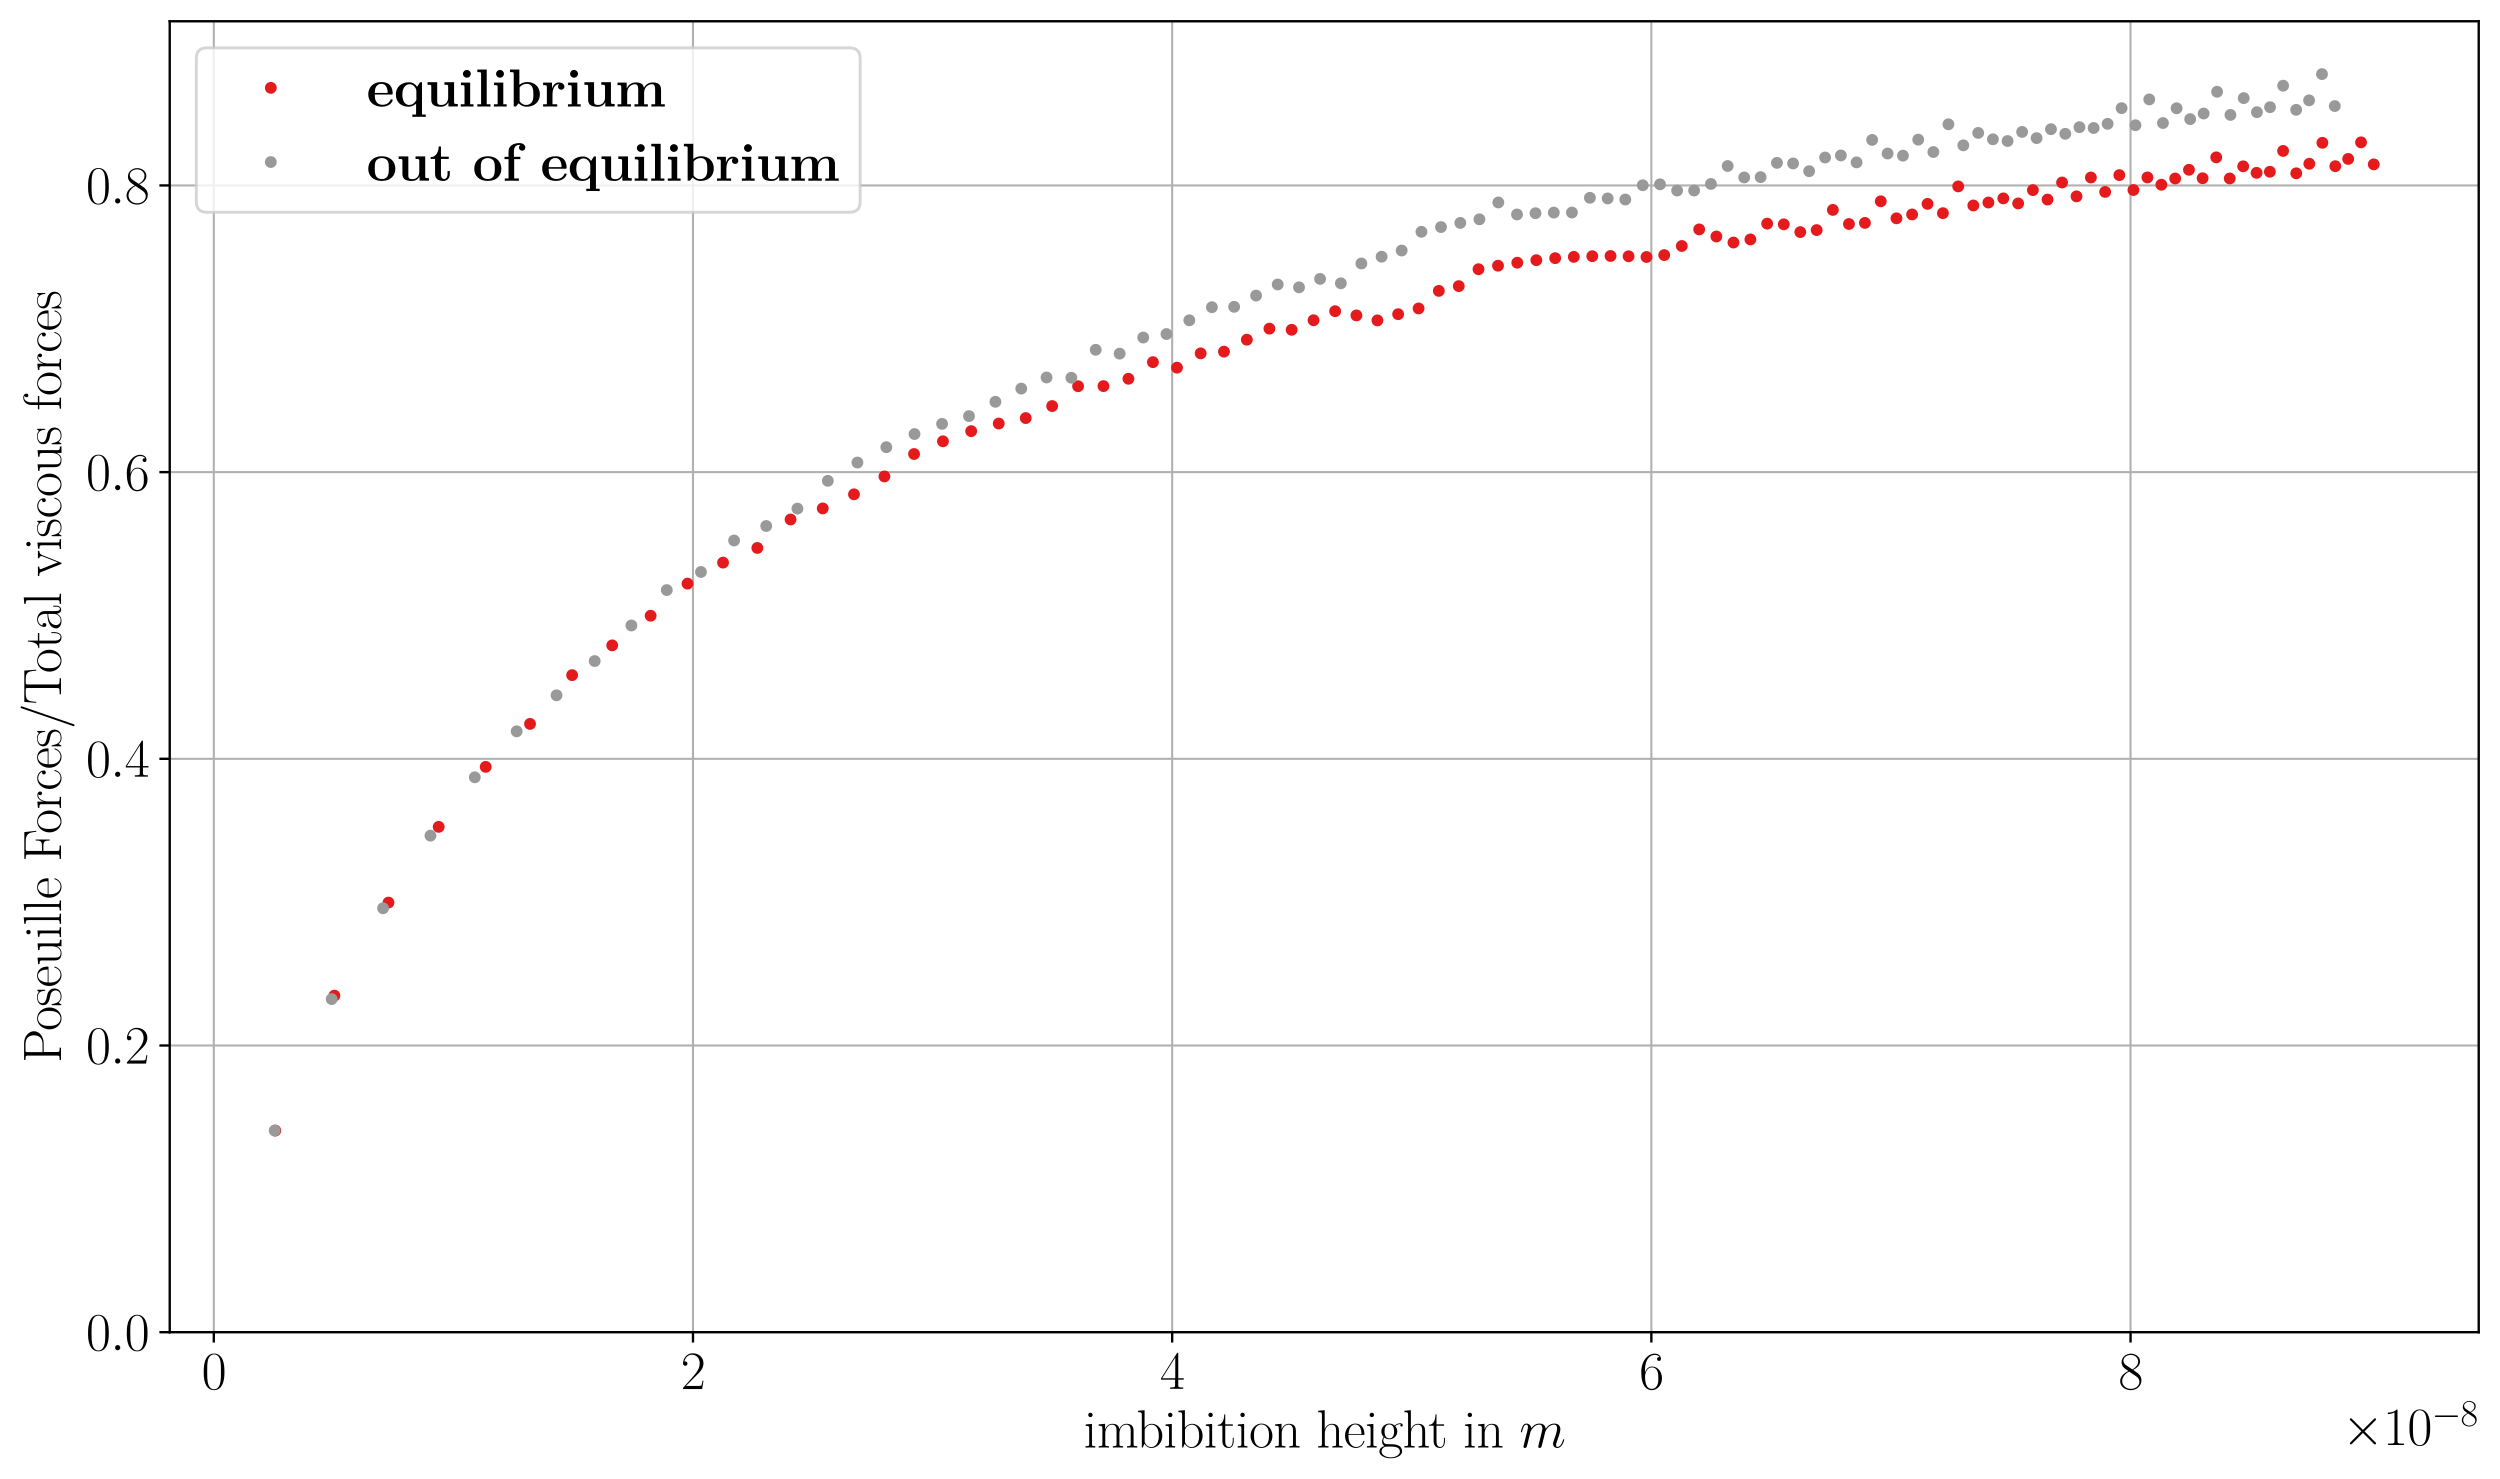 <?xml version="1.0" encoding="utf-8" standalone="no"?>
<!DOCTYPE svg PUBLIC "-//W3C//DTD SVG 1.1//EN"
  "http://www.w3.org/Graphics/SVG/1.1/DTD/svg11.dtd">
<svg xmlns:xlink="http://www.w3.org/1999/xlink" width="845.824pt" height="500.4pt" viewBox="0 0 845.824 500.4" xmlns="http://www.w3.org/2000/svg" version="1.1">
 <defs>
  <style type="text/css">*{stroke-linejoin: round; stroke-linecap: butt}</style>
 </defs>
 <g id="figure_1">
  <g id="patch_1">
   <path d="M 0 500.4 
L 845.824 500.4 
L 845.824 0 
L 0 0 
z
" style="fill: #ffffff"/>
  </g>
  <g id="axes_1">
   <g id="patch_2">
    <path d="M 57.424 450.72 
L 838.624 450.72 
L 838.624 7.2 
L 57.424 7.2 
z
" style="fill: #ffffff"/>
   </g>
   <g id="matplotlib.axis_1">
    <g id="xtick_1">
     <g id="line2d_1">
      <path d="M 72.336 450.72 
L 72.336 7.2 
" clip-path="url(#pe9c776a9e8)" style="fill: none; stroke: #b0b0b0; stroke-width: 0.7; stroke-linecap: square"/>
     </g>
     <g id="line2d_2">
      <defs>
       <path id="m37ba6845cb" d="M 0 0 
L 0 3.5 
" style="stroke: #000000; stroke-width: 0.8"/>
      </defs>
      <g>
       <use xlink:href="#m37ba6845cb" x="72.336" y="450.72" style="stroke: #000000; stroke-width: 0.8"/>
      </g>
     </g>
     <g id="text_1">
      <!-- $\mathdefault{0}$ -->
      <g transform="translate(68.224 469.972) scale(0.18 -0.18)">
       <defs>
        <path id="LMRoman17-Regular-30" d="M 2688 2025 
C 2688 2416 2682 3080 2413 3591 
C 2176 4039 1798 4198 1466 4198 
C 1158 4198 768 4058 525 3597 
C 269 3118 243 2524 243 2025 
C 243 1661 250 1106 448 619 
C 723 -39 1216 -128 1466 -128 
C 1760 -128 2208 -7 2470 600 
C 2662 1042 2688 1559 2688 2025 
z
M 2278 2096 
C 2278 1680 2278 1169 2202 792 
C 2067 95 1690 -26 1466 -26 
C 1056 -26 813 325 723 812 
C 653 1188 653 1738 653 2096 
C 653 2588 653 2997 736 3387 
C 858 3929 1216 4096 1466 4096 
C 1728 4096 2067 3923 2189 3400 
C 2272 3036 2278 2607 2278 2096 
z
" transform="scale(0.016)"/>
       </defs>
       <use xlink:href="#LMRoman17-Regular-30" transform="scale(0.996)"/>
      </g>
     </g>
    </g>
    <g id="xtick_2">
     <g id="line2d_3">
      <path d="M 234.458 450.72 
L 234.458 7.2 
" clip-path="url(#pe9c776a9e8)" style="fill: none; stroke: #b0b0b0; stroke-width: 0.7; stroke-linecap: square"/>
     </g>
     <g id="line2d_4">
      <g>
       <use xlink:href="#m37ba6845cb" x="234.458" y="450.72" style="stroke: #000000; stroke-width: 0.8"/>
      </g>
     </g>
     <g id="text_2">
      <!-- $\mathdefault{2}$ -->
      <g transform="translate(230.346 469.972) scale(0.18 -0.18)">
       <defs>
        <path id="LMRoman17-Regular-32" d="M 2669 989 
L 2554 989 
C 2490 536 2438 459 2413 420 
C 2381 369 1920 369 1830 369 
L 602 369 
L 1824 1597 
C 2214 1967 2669 2402 2669 3035 
C 2669 3790 2067 4224 1395 4224 
C 691 4224 262 3604 262 3030 
C 262 2780 448 2748 525 2748 
C 589 2748 781 2787 781 3010 
C 781 3207 614 3264 525 3264 
C 486 3264 448 3258 422 3245 
C 544 3790 915 4058 1306 4058 
C 1862 4058 2227 3617 2227 3035 
C 2227 2479 1901 2000 1536 1584 
L 262 146 
L 262 0 
L 2515 0 
L 2669 989 
z
" transform="scale(0.016)"/>
       </defs>
       <use xlink:href="#LMRoman17-Regular-32" transform="scale(0.996)"/>
      </g>
     </g>
    </g>
    <g id="xtick_3">
     <g id="line2d_5">
      <path d="M 396.58 450.72 
L 396.58 7.2 
" clip-path="url(#pe9c776a9e8)" style="fill: none; stroke: #b0b0b0; stroke-width: 0.7; stroke-linecap: square"/>
     </g>
     <g id="line2d_6">
      <g>
       <use xlink:href="#m37ba6845cb" x="396.58" y="450.72" style="stroke: #000000; stroke-width: 0.8"/>
      </g>
     </g>
     <g id="text_3">
      <!-- $\mathdefault{4}$ -->
      <g transform="translate(392.468 469.972) scale(0.18 -0.18)">
       <defs>
        <path id="LMRoman17-Regular-34" d="M 2803 1114 
L 2803 1280 
L 2150 1280 
L 2150 4154 
C 2150 4288 2144 4288 2029 4288 
L 128 1280 
L 128 1114 
L 1779 1114 
L 1779 487 
C 1779 255 1766 192 1318 192 
L 1197 192 
L 1197 32 
C 1402 32 1747 32 1965 32 
C 2182 32 2528 32 2733 32 
L 2733 192 
L 2611 192 
C 2163 192 2150 255 2150 487 
L 2150 1114 
L 2803 1114 
z
M 1798 1280 
L 256 1280 
L 1798 3734 
L 1798 1280 
z
" transform="scale(0.016)"/>
       </defs>
       <use xlink:href="#LMRoman17-Regular-34" transform="scale(0.996)"/>
      </g>
     </g>
    </g>
    <g id="xtick_4">
     <g id="line2d_7">
      <path d="M 558.702 450.72 
L 558.702 7.2 
" clip-path="url(#pe9c776a9e8)" style="fill: none; stroke: #b0b0b0; stroke-width: 0.7; stroke-linecap: square"/>
     </g>
     <g id="line2d_8">
      <g>
       <use xlink:href="#m37ba6845cb" x="558.702" y="450.72" style="stroke: #000000; stroke-width: 0.8"/>
      </g>
     </g>
     <g id="text_4">
      <!-- $\mathdefault{6}$ -->
      <g transform="translate(554.59 469.972) scale(0.18 -0.18)">
       <defs>
        <path id="LMRoman17-Regular-36" d="M 2688 1283 
C 2688 2081 2170 2662 1517 2662 
C 1126 2662 838 2407 678 1960 
L 678 2176 
C 678 3690 1395 4032 1811 4032 
C 1946 4032 2272 4009 2400 3776 
C 2298 3776 2106 3776 2106 3553 
C 2106 3381 2246 3323 2336 3323 
C 2394 3323 2566 3348 2566 3560 
C 2566 3954 2246 4179 1805 4179 
C 1043 4179 243 3390 243 1984 
C 243 253 966 -128 1478 -128 
C 2099 -128 2688 427 2688 1283 
z
M 2253 1289 
C 2253 944 2253 690 2118 434 
C 1978 171 1773 25 1478 25 
C 691 25 691 1200 691 1436 
C 691 1896 909 2560 1504 2560 
C 1613 2560 1926 2560 2138 2120 
C 2253 1870 2253 1609 2253 1289 
z
" transform="scale(0.016)"/>
       </defs>
       <use xlink:href="#LMRoman17-Regular-36" transform="scale(0.996)"/>
      </g>
     </g>
    </g>
    <g id="xtick_5">
     <g id="line2d_9">
      <path d="M 720.824 450.72 
L 720.824 7.2 
" clip-path="url(#pe9c776a9e8)" style="fill: none; stroke: #b0b0b0; stroke-width: 0.7; stroke-linecap: square"/>
     </g>
     <g id="line2d_10">
      <g>
       <use xlink:href="#m37ba6845cb" x="720.824" y="450.72" style="stroke: #000000; stroke-width: 0.8"/>
      </g>
     </g>
     <g id="text_5">
      <!-- $\mathdefault{8}$ -->
      <g transform="translate(716.712 469.972) scale(0.18 -0.18)">
       <defs>
        <path id="LMRoman17-Regular-38" d="M 2720 1011 
C 2720 1590 2330 1858 2074 2029 
C 1984 2092 1933 2124 1741 2264 
C 2144 2468 2554 2773 2554 3263 
C 2554 3842 1990 4179 1472 4179 
C 890 4179 378 3759 378 3180 
C 378 3021 416 2747 666 2505 
C 730 2442 998 2251 1171 2130 
C 883 1983 211 1634 211 934 
C 211 279 838 -128 1459 -128 
C 2144 -128 2720 362 2720 1011 
z
M 2336 3262 
C 2336 2669 1670 2331 1638 2331 
C 1638 2331 1626 2331 1574 2370 
L 902 2822 
C 851 2854 595 3051 595 3351 
C 595 3739 998 4032 1459 4032 
C 1965 4032 2336 3676 2336 3262 
z
M 2483 851 
C 2483 381 2010 25 1472 25 
C 890 25 448 438 448 940 
C 448 1443 838 1862 1280 2060 
L 2080 1519 
C 2176 1449 2483 1240 2483 851 
z
" transform="scale(0.016)"/>
       </defs>
       <use xlink:href="#LMRoman17-Regular-38" transform="scale(0.996)"/>
      </g>
     </g>
    </g>
    <g id="text_6">
     <!-- imbibition height in $m$ -->
     <g transform="translate(366.636 489.712) scale(0.18 -0.18)">
      <defs>
       <path id="LMRoman17-Regular-69" d="M 1370 -13 
L 1370 153 
C 992 153 979 191 979 420 
L 979 2778 
L 243 2708 
L 243 2542 
C 602 2542 653 2503 653 2198 
L 653 427 
C 653 184 627 153 218 153 
L 218 -13 
C 371 0 646 0 806 0 
C 960 0 1222 0 1370 -13 
z
M 1056 3835 
C 1056 3988 934 4096 800 4096 
C 646 4096 538 3975 538 3835 
C 538 3682 659 3574 794 3574 
C 947 3574 1056 3695 1056 3835 
z
" transform="scale(0.016)"/>
       <path id="LMRoman17-Regular-6d" d="M 4762 -13 
L 4762 153 
C 4352 153 4326 178 4326 428 
L 4326 1933 
C 4326 2252 4269 2790 3507 2790 
C 3072 2790 2771 2496 2656 2151 
L 2650 2151 
C 2573 2676 2195 2790 1837 2790 
C 1331 2790 1069 2400 973 2144 
L 966 2144 
L 966 2790 
L 211 2720 
L 211 2554 
C 589 2554 646 2515 646 2208 
L 646 428 
C 646 184 621 153 211 153 
L 211 -13 
C 365 0 646 0 813 0 
C 979 0 1267 0 1421 -13 
L 1421 153 
C 1011 153 986 178 986 428 
L 986 1658 
C 986 2247 1344 2688 1792 2688 
C 2266 2688 2317 2266 2317 1958 
L 2317 428 
C 2317 184 2291 153 1882 153 
L 1882 -13 
C 2035 0 2317 0 2483 0 
C 2650 0 2938 0 3091 -13 
L 3091 153 
C 2682 153 2656 178 2656 428 
L 2656 1658 
C 2656 2247 3014 2688 3462 2688 
C 3936 2688 3987 2266 3987 1958 
L 3987 428 
C 3987 184 3962 153 3552 153 
L 3552 -13 
C 3706 0 3987 0 4154 0 
C 4320 0 4608 0 4762 -13 
z
" transform="scale(0.016)"/>
       <path id="LMRoman17-Regular-62" d="M 3053 1370 
C 3053 2188 2477 2790 1830 2790 
C 1434 2790 1152 2579 960 2330 
L 960 4396 
L 198 4326 
L 198 4160 
C 576 4160 634 4122 634 3817 
L 634 -13 
L 749 -13 
L 934 441 
C 1120 141 1395 -64 1766 -64 
C 2406 -64 3053 500 3053 1370 
z
M 2643 1376 
C 2643 108 1888 38 1734 38 
C 1536 38 1248 114 1043 486 
C 973 608 973 621 973 735 
L 973 2004 
C 973 2118 973 2138 1062 2272 
C 1312 2657 1670 2688 1792 2688 
C 1984 2688 2643 2585 2643 1376 
z
" transform="scale(0.016)"/>
       <path id="LMRoman17-Regular-74" d="M 1965 777 
L 1965 1140 
L 1850 1140 
L 1850 783 
C 1850 344 1677 51 1408 51 
C 1222 51 966 178 966 758 
L 966 2560 
L 1862 2560 
L 1862 2725 
L 966 2725 
L 966 3904 
L 851 3904 
C 838 3245 614 2668 70 2668 
L 70 2560 
L 627 2560 
L 627 771 
C 627 650 627 -64 1370 -64 
C 1747 -64 1965 306 1965 777 
z
" transform="scale(0.016)"/>
       <path id="LMRoman17-Regular-6f" d="M 2758 1356 
C 2758 2176 2163 2816 1466 2816 
C 768 2816 173 2176 173 1356 
C 173 551 768 -64 1466 -64 
C 2163 -64 2758 551 2758 1356 
z
M 2349 1408 
C 2349 1158 2336 775 2163 467 
C 1984 173 1709 51 1466 51 
C 1165 51 909 230 762 480 
C 602 767 582 1126 582 1408 
C 582 1677 595 2010 762 2298 
C 890 2509 1139 2714 1466 2714 
C 1754 2714 1997 2554 2150 2330 
C 2349 2029 2349 1607 2349 1408 
z
" transform="scale(0.016)"/>
       <path id="LMRoman17-Regular-6e" d="M 3091 -13 
L 3091 153 
C 2682 153 2656 178 2656 428 
L 2656 1933 
C 2656 2259 2592 2790 1837 2790 
C 1331 2790 1069 2400 973 2144 
L 966 2144 
L 966 2790 
L 211 2720 
L 211 2554 
C 589 2554 646 2515 646 2208 
L 646 428 
C 646 184 621 153 211 153 
L 211 -13 
C 365 0 646 0 813 0 
C 979 0 1267 0 1421 -13 
L 1421 153 
C 1011 153 986 178 986 428 
L 986 1658 
C 986 2247 1344 2688 1792 2688 
C 2266 2688 2317 2266 2317 1958 
L 2317 428 
C 2317 184 2291 153 1882 153 
L 1882 -13 
C 2035 0 2317 0 2483 0 
C 2650 0 2938 0 3091 -13 
z
" transform="scale(0.016)"/>
       <path id="LMRoman17-Regular-68" d="M 3091 -13 
L 3091 153 
C 2682 153 2656 178 2656 428 
L 2656 1933 
C 2656 2259 2592 2790 1837 2790 
C 1312 2790 1056 2368 979 2157 
L 973 2157 
L 973 4396 
L 211 4326 
L 211 4160 
C 589 4160 646 4122 646 3817 
L 646 426 
C 646 184 621 153 211 153 
L 211 -13 
C 365 0 646 0 813 0 
C 979 0 1267 0 1421 -13 
L 1421 153 
C 1011 153 986 178 986 428 
L 986 1658 
C 986 2247 1344 2688 1792 2688 
C 2266 2688 2317 2266 2317 1958 
L 2317 428 
C 2317 184 2291 153 1882 153 
L 1882 -13 
C 2035 0 2317 0 2483 0 
C 2650 0 2938 0 3091 -13 
z
" transform="scale(0.016)"/>
       <path id="LMRoman17-Regular-65" d="M 2464 1576 
C 2464 2238 2118 2816 1389 2816 
C 710 2816 173 2169 173 1383 
C 173 551 781 -64 1459 -64 
C 2176 -64 2458 606 2458 739 
C 2458 784 2406 784 2406 784 
C 2362 784 2355 771 2330 695 
C 2189 265 1837 51 1504 51 
C 1229 51 954 203 781 480 
C 582 803 582 1176 582 1472 
L 2438 1472 
C 2464 1498 2464 1511 2464 1576 
z
M 2118 1568 
L 589 1568 
C 634 2505 1126 2714 1382 2714 
C 1818 2714 2112 2297 2118 1568 
z
" transform="scale(0.016)"/>
       <path id="LMRoman17-Regular-67" d="M 2886 2614 
C 2886 2731 2790 2854 2586 2854 
C 2330 2854 2106 2738 1926 2580 
C 1734 2753 1504 2816 1299 2816 
C 794 2816 358 2419 358 1888 
C 358 1522 570 1292 634 1228 
C 442 1004 442 743 442 711 
C 442 545 506 302 723 168 
C 390 85 128 -169 128 -486 
C 128 -943 736 -1280 1466 -1280 
C 2170 -1280 2803 -956 2803 -479 
C 2803 384 1856 384 1363 384 
C 1216 384 954 384 922 391 
C 723 423 589 602 589 825 
C 589 882 589 1024 710 1164 
C 832 1068 1043 960 1299 960 
C 1805 960 2240 1357 2240 1888 
C 2240 2054 2189 2310 1997 2509 
C 2176 2692 2438 2752 2586 2752 
C 2611 2752 2650 2752 2682 2734 
C 2656 2728 2598 2703 2598 2605 
C 2598 2527 2656 2471 2739 2471 
C 2835 2471 2886 2533 2886 2614 
z
M 1862 1889 
C 1862 1760 1862 1068 1299 1068 
C 736 1068 736 1760 736 1889 
C 736 2016 736 2708 1299 2708 
C 1862 2708 1862 2016 1862 1889 
z
M 2547 -486 
C 2547 -835 2106 -1171 1466 -1171 
C 826 -1171 384 -835 384 -486 
C 384 -289 493 -105 634 -4 
C 794 104 858 104 1293 104 
C 1818 104 2547 104 2547 -486 
z
" transform="scale(0.016)"/>
       <path id="LMMathItalic12-Regular-6d" d="M 5293 913 
C 5293 945 5267 971 5229 971 
C 5171 971 5165 952 5133 843 
C 4986 332 4749 64 4493 64 
C 4429 64 4326 64 4326 269 
C 4326 436 4403 640 4429 710 
C 4544 1018 4832 1773 4832 2145 
C 4832 2528 4608 2816 4122 2816 
C 3693 2816 3347 2574 3091 2197 
C 3072 2542 2861 2816 2381 2816 
C 1811 2816 1510 2415 1395 2255 
C 1376 2618 1114 2816 832 2816 
C 646 2816 499 2727 378 2484 
C 262 2254 173 1865 173 1839 
C 173 1814 198 1782 243 1782 
C 294 1782 301 1788 339 1935 
C 435 2312 557 2689 813 2689 
C 960 2689 1011 2586 1011 2395 
C 1011 2254 947 2005 902 1807 
L 723 1118 
L 595 594 
C 550 428 480 128 480 96 
C 480 6 550 -64 646 -64 
C 723 -64 813 -26 864 70 
C 877 102 934 326 966 453 
L 1107 1028 
L 1318 1871 
C 1331 1910 1491 2229 1728 2433 
C 1894 2586 2112 2689 2362 2689 
C 2618 2689 2707 2497 2707 2242 
C 2707 2203 2707 2076 2630 1775 
C 2547 1443 2547 1424 2470 1118 
L 2285 383 
C 2259 287 2221 121 2221 96 
C 2221 6 2291 -64 2387 -64 
C 2579 -64 2611 83 2669 313 
L 3053 1839 
C 3066 1890 3398 2689 4102 2689 
C 4358 2689 4448 2497 4448 2242 
C 4448 1884 4198 1188 4058 805 
C 4000 651 3968 568 3968 453 
C 3968 166 4166 -64 4474 -64 
C 5069 -64 5293 875 5293 913 
z
" transform="scale(0.016)"/>
      </defs>
      <use xlink:href="#LMRoman17-Regular-69" transform="scale(0.996)"/>
      <use xlink:href="#LMRoman17-Regular-6d" transform="translate(24.872 0) scale(0.996)"/>
      <use xlink:href="#LMRoman17-Regular-62" transform="translate(99.192 0) scale(0.996)"/>
      <use xlink:href="#LMRoman17-Regular-69" transform="translate(150.089 0) scale(0.996)"/>
      <use xlink:href="#LMRoman17-Regular-62" transform="translate(174.961 0) scale(0.996)"/>
      <use xlink:href="#LMRoman17-Regular-69" transform="translate(225.858 0) scale(0.996)"/>
      <use xlink:href="#LMRoman17-Regular-74" transform="translate(250.73 0) scale(0.996)"/>
      <use xlink:href="#LMRoman17-Regular-69" transform="translate(286.011 0) scale(0.996)"/>
      <use xlink:href="#LMRoman17-Regular-6f" transform="translate(310.883 0) scale(0.996)"/>
      <use xlink:href="#LMRoman17-Regular-6e" transform="translate(356.574 0) scale(0.996)"/>
      <use xlink:href="#LMRoman17-Regular-68" transform="translate(437.548 0) scale(0.996)"/>
      <use xlink:href="#LMRoman17-Regular-65" transform="translate(488.445 0) scale(0.996)"/>
      <use xlink:href="#LMRoman17-Regular-69" transform="translate(528.93 0) scale(0.996)"/>
      <use xlink:href="#LMRoman17-Regular-67" transform="translate(553.802 0) scale(0.996)"/>
      <use xlink:href="#LMRoman17-Regular-68" transform="translate(599.493 0) scale(0.996)"/>
      <use xlink:href="#LMRoman17-Regular-74" transform="translate(647.787 0) scale(0.996)"/>
      <use xlink:href="#LMRoman17-Regular-69" transform="translate(713.145 0) scale(0.996)"/>
      <use xlink:href="#LMRoman17-Regular-6e" transform="translate(738.017 0) scale(0.996)"/>
      <use xlink:href="#LMMathItalic12-Regular-6d" transform="translate(818.99 0) scale(0.996)"/>
     </g>
    </g>
    <g id="text_7">
     <!-- $\times\mathdefault{10^{−8}}\mathdefault{}$ -->
     <g transform="translate(792.319 488.879) scale(0.18 -0.18)">
      <defs>
       <path id="LMMathSymbols10-Regular-2" d="M 4032 192 
C 4032 243 4019 256 3949 326 
L 2675 1606 
L 3949 2886 
C 4019 2956 4032 2969 4032 3020 
C 4032 3091 3974 3148 3904 3148 
C 3853 3148 3827 3123 3770 3065 
L 2490 1785 
L 1203 3065 
C 1133 3136 1120 3148 1069 3148 
C 1005 3148 941 3091 941 3020 
C 941 2969 966 2944 1024 2886 
L 2298 1606 
L 1024 332 
C 960 268 941 230 941 192 
C 941 121 1005 64 1069 64 
C 1120 64 1133 76 1203 147 
L 2483 1427 
L 3763 147 
C 3827 83 3866 64 3904 64 
C 3981 64 4032 121 4032 192 
z
" transform="scale(0.016)"/>
       <path id="LMRoman17-Regular-31" d="M 2458 0 
L 2458 160 
L 2266 160 
C 1715 160 1702 230 1702 458 
L 1702 4058 
C 1702 4192 1696 4192 1606 4192 
C 1357 3916 979 3827 621 3827 
C 602 3827 570 3827 563 3808 
C 557 3795 557 3782 557 3648 
C 755 3648 1088 3686 1344 3839 
L 1344 461 
C 1344 236 1331 160 781 160 
L 589 160 
L 589 0 
L 1523 0 
L 2458 0 
z
" transform="scale(0.016)"/>
       <path id="LMMathSymbols10-Regular-0" d="M 4442 1600 
C 4442 1728 4320 1728 4230 1728 
L 742 1728 
C 653 1728 531 1728 531 1600 
C 531 1472 653 1472 742 1472 
L 4230 1472 
C 4320 1472 4442 1472 4442 1600 
z
" transform="scale(0.016)"/>
      </defs>
      <use xlink:href="#LMMathSymbols10-Regular-2" transform="scale(0.996)"/>
      <use xlink:href="#LMRoman17-Regular-31" transform="translate(77.487 0) scale(0.996)"/>
      <use xlink:href="#LMRoman17-Regular-30" transform="translate(123.178 0) scale(0.996)"/>
      <use xlink:href="#LMMathSymbols10-Regular-0" transform="translate(168.869 36.154) scale(0.697)"/>
      <use xlink:href="#LMRoman17-Regular-38" transform="translate(223.11 36.154) scale(0.697)"/>
     </g>
    </g>
   </g>
   <g id="matplotlib.axis_2">
    <g id="ytick_1">
     <g id="line2d_11">
      <path d="M 57.424 450.72 
L 838.624 450.72 
" clip-path="url(#pe9c776a9e8)" style="fill: none; stroke: #b0b0b0; stroke-width: 0.7; stroke-linecap: square"/>
     </g>
     <g id="line2d_12">
      <defs>
       <path id="mfb75ddebb1" d="M 0 0 
L -3.5 0 
" style="stroke: #000000; stroke-width: 0.8"/>
      </defs>
      <g>
       <use xlink:href="#mfb75ddebb1" x="57.424" y="450.72" style="stroke: #000000; stroke-width: 0.8"/>
      </g>
     </g>
     <g id="text_8">
      <!-- $\mathdefault{0.0}$ -->
      <g transform="translate(29.098 456.846) scale(0.18 -0.18)">
       <defs>
        <path id="LMMathItalic12-Regular-3a" d="M 1178 307 
C 1178 492 1024 619 870 619 
C 685 619 557 466 557 313 
C 557 128 710 0 864 0 
C 1050 0 1178 153 1178 307 
z
" transform="scale(0.016)"/>
       </defs>
       <use xlink:href="#LMRoman17-Regular-30" transform="scale(0.996)"/>
       <use xlink:href="#LMMathItalic12-Regular-3a" transform="translate(45.691 0) scale(0.996)"/>
       <use xlink:href="#LMRoman17-Regular-30" transform="translate(72.788 0) scale(0.996)"/>
      </g>
     </g>
    </g>
    <g id="ytick_2">
     <g id="line2d_13">
      <path d="M 57.424 353.724 
L 838.624 353.724 
" clip-path="url(#pe9c776a9e8)" style="fill: none; stroke: #b0b0b0; stroke-width: 0.7; stroke-linecap: square"/>
     </g>
     <g id="line2d_14">
      <g>
       <use xlink:href="#mfb75ddebb1" x="57.424" y="353.724" style="stroke: #000000; stroke-width: 0.8"/>
      </g>
     </g>
     <g id="text_9">
      <!-- $\mathdefault{0.2}$ -->
      <g transform="translate(29.098 359.85) scale(0.18 -0.18)">
       <use xlink:href="#LMRoman17-Regular-30" transform="scale(0.996)"/>
       <use xlink:href="#LMMathItalic12-Regular-3a" transform="translate(45.691 0) scale(0.996)"/>
       <use xlink:href="#LMRoman17-Regular-32" transform="translate(72.788 0) scale(0.996)"/>
      </g>
     </g>
    </g>
    <g id="ytick_3">
     <g id="line2d_15">
      <path d="M 57.424 256.727 
L 838.624 256.727 
" clip-path="url(#pe9c776a9e8)" style="fill: none; stroke: #b0b0b0; stroke-width: 0.7; stroke-linecap: square"/>
     </g>
     <g id="line2d_16">
      <g>
       <use xlink:href="#mfb75ddebb1" x="57.424" y="256.727" style="stroke: #000000; stroke-width: 0.8"/>
      </g>
     </g>
     <g id="text_10">
      <!-- $\mathdefault{0.4}$ -->
      <g transform="translate(29.098 262.853) scale(0.18 -0.18)">
       <use xlink:href="#LMRoman17-Regular-30" transform="scale(0.996)"/>
       <use xlink:href="#LMMathItalic12-Regular-3a" transform="translate(45.691 0) scale(0.996)"/>
       <use xlink:href="#LMRoman17-Regular-34" transform="translate(72.788 0) scale(0.996)"/>
      </g>
     </g>
    </g>
    <g id="ytick_4">
     <g id="line2d_17">
      <path d="M 57.424 159.731 
L 838.624 159.731 
" clip-path="url(#pe9c776a9e8)" style="fill: none; stroke: #b0b0b0; stroke-width: 0.7; stroke-linecap: square"/>
     </g>
     <g id="line2d_18">
      <g>
       <use xlink:href="#mfb75ddebb1" x="57.424" y="159.731" style="stroke: #000000; stroke-width: 0.8"/>
      </g>
     </g>
     <g id="text_11">
      <!-- $\mathdefault{0.6}$ -->
      <g transform="translate(29.098 165.857) scale(0.18 -0.18)">
       <use xlink:href="#LMRoman17-Regular-30" transform="scale(0.996)"/>
       <use xlink:href="#LMMathItalic12-Regular-3a" transform="translate(45.691 0) scale(0.996)"/>
       <use xlink:href="#LMRoman17-Regular-36" transform="translate(72.788 0) scale(0.996)"/>
      </g>
     </g>
    </g>
    <g id="ytick_5">
     <g id="line2d_19">
      <path d="M 57.424 62.735 
L 838.624 62.735 
" clip-path="url(#pe9c776a9e8)" style="fill: none; stroke: #b0b0b0; stroke-width: 0.7; stroke-linecap: square"/>
     </g>
     <g id="line2d_20">
      <g>
       <use xlink:href="#mfb75ddebb1" x="57.424" y="62.735" style="stroke: #000000; stroke-width: 0.8"/>
      </g>
     </g>
     <g id="text_12">
      <!-- $\mathdefault{0.8}$ -->
      <g transform="translate(29.098 68.861) scale(0.18 -0.18)">
       <use xlink:href="#LMRoman17-Regular-30" transform="scale(0.996)"/>
       <use xlink:href="#LMMathItalic12-Regular-3a" transform="translate(45.691 0) scale(0.996)"/>
       <use xlink:href="#LMRoman17-Regular-38" transform="translate(72.788 0) scale(0.996)"/>
      </g>
     </g>
    </g>
    <g id="text_13">
     <!-- Poseuille Forces/Total viscous forces -->
     <g transform="translate(20.633 359.559) rotate(-90) scale(0.18 -0.18)">
      <defs>
       <path id="LMRoman17-Regular-50" d="M 3718 3184 
C 3718 3791 3130 4352 2291 4352 
L 333 4352 
L 333 4186 
C 774 4186 845 4186 845 3899 
L 845 446 
C 845 160 774 160 333 160 
L 333 0 
C 518 0 858 0 1056 0 
C 1254 0 1594 0 1779 0 
L 1779 160 
C 1338 160 1267 160 1267 446 
L 1267 2042 
L 2291 2042 
C 3117 2042 3718 2578 3718 3184 
z
M 3232 3184 
C 3232 2604 2950 2176 2170 2176 
L 1254 2176 
L 1254 3938 
C 1254 4155 1267 4186 1523 4186 
L 2170 4186 
C 2995 4186 3232 3714 3232 3184 
z
" transform="scale(0.016)"/>
       <path id="LMRoman17-Regular-73" d="M 2131 784 
C 2131 1112 1958 1285 1875 1362 
C 1683 1561 1459 1606 1190 1657 
C 838 1735 390 1825 390 2217 
C 390 2383 480 2737 1126 2737 
C 1811 2737 1850 2094 1862 1888 
C 1869 1856 1901 1849 1920 1849 
C 1978 1849 1978 1869 1978 1978 
L 1978 2697 
C 1978 2813 1971 2819 1933 2819 
C 1907 2819 1901 2813 1824 2717 
C 1805 2691 1747 2626 1728 2601 
C 1523 2819 1235 2819 1126 2819 
C 416 2819 160 2447 160 2076 
C 160 1498 813 1365 998 1325 
C 1402 1243 1542 1217 1677 1101 
C 1760 1025 1901 884 1901 654 
C 1901 384 1747 38 1158 38 
C 602 38 403 460 288 1021 
C 269 1110 269 1117 218 1117 
C 166 1117 160 1110 160 983 
L 160 63 
C 160 -51 166 -58 205 -58 
C 237 -58 243 -51 275 0 
L 448 276 
C 576 103 800 -64 1158 -64 
C 1792 -64 2131 283 2131 784 
z
" transform="scale(0.016)"/>
       <path id="LMRoman17-Regular-75" d="M 3091 -63 
L 3091 128 
C 2714 128 2656 166 2656 473 
L 2656 2763 
L 1882 2693 
L 1882 2528 
C 2259 2528 2317 2489 2317 2186 
L 2317 1032 
C 2317 500 2029 38 1555 38 
C 1030 38 986 348 986 678 
L 986 2763 
L 211 2693 
L 211 2528 
C 467 2528 640 2528 646 2274 
L 646 1058 
C 646 633 646 361 813 183 
C 896 101 1056 -64 1517 -64 
C 2061 -64 2272 377 2323 506 
L 2330 506 
L 2330 -63 
L 3091 -63 
z
" transform="scale(0.016)"/>
       <path id="LMRoman17-Regular-6c" d="M 1414 -13 
L 1414 153 
C 1005 153 979 178 979 426 
L 979 4396 
L 218 4326 
L 218 4160 
C 595 4160 653 4122 653 3817 
L 653 426 
C 653 184 627 153 218 153 
L 218 -13 
C 371 0 653 0 813 0 
C 979 0 1261 0 1414 -13 
z
" transform="scale(0.016)"/>
       <path id="LMRoman17-Regular-46" d="M 3635 2916 
L 3482 4325 
L 326 4325 
L 326 4160 
C 768 4160 838 4160 838 3874 
L 838 446 
C 838 160 768 160 326 160 
L 326 0 
C 512 0 870 0 1069 0 
C 1331 0 1638 0 1901 0 
L 1901 160 
L 1760 160 
C 1274 160 1261 223 1261 452 
L 1261 2075 
L 1837 2075 
C 2432 2075 2490 1865 2490 1332 
L 2605 1332 
L 2605 2987 
L 2490 2987 
C 2490 2450 2432 2240 1837 2240 
L 1261 2240 
L 1261 3911 
C 1261 4128 1274 4160 1530 4160 
L 2355 4160 
C 3322 4160 3430 3765 3520 2916 
L 3635 2916 
z
" transform="scale(0.016)"/>
       <path id="LMRoman17-Regular-72" d="M 2131 2458 
C 2131 2663 1926 2790 1709 2790 
C 1222 2790 1011 2317 947 2093 
L 941 2093 
L 941 2790 
L 198 2720 
L 198 2554 
C 576 2554 634 2515 634 2208 
L 634 428 
C 634 184 608 153 198 153 
L 198 -13 
C 352 0 646 0 813 0 
C 998 0 1325 0 1498 -13 
L 1498 153 
C 1037 153 960 153 960 440 
L 960 1497 
C 960 2112 1222 2688 1702 2688 
C 1747 2688 1792 2682 1837 2662 
C 1837 2662 1696 2617 1696 2452 
C 1696 2298 1818 2234 1914 2234 
C 1990 2234 2131 2279 2131 2458 
z
" transform="scale(0.016)"/>
       <path id="LMRoman17-Regular-63" d="M 2458 748 
C 2458 774 2451 793 2406 793 
C 2362 793 2355 787 2330 703 
C 2163 180 1798 51 1523 51 
C 1114 51 621 427 621 1369 
C 621 2338 1094 2688 1472 2688 
C 1722 2688 2093 2573 2234 2240 
C 2112 2240 1933 2240 1933 2017 
C 1933 1838 2080 1787 2163 1787 
C 2208 1787 2394 1807 2394 2024 
C 2394 2467 1958 2803 1466 2803 
C 787 2803 211 2178 211 1363 
C 211 516 813 -64 1466 -64 
C 2259 -64 2458 677 2458 748 
z
" transform="scale(0.016)"/>
       <path id="LMRoman17-Regular-2f" d="M 2637 4653 
C 2637 4729 2579 4768 2528 4768 
C 2451 4768 2426 4717 2400 4640 
L 326 -1377 
C 294 -1460 294 -1486 294 -1486 
C 294 -1562 352 -1600 403 -1600 
C 480 -1600 506 -1549 531 -1473 
L 2605 4545 
C 2637 4627 2637 4653 2637 4653 
z
" transform="scale(0.016)"/>
       <path id="LMRoman17-Regular-54" d="M 4090 2918 
L 3981 4326 
L 288 4326 
L 179 2918 
L 294 2918 
C 378 3976 467 4160 1453 4160 
C 1568 4160 1754 4160 1805 4154 
C 1926 4135 1926 4058 1926 3912 
L 1926 459 
C 1926 230 1907 160 1376 160 
L 1197 160 
L 1197 0 
L 2138 0 
L 3078 0 
L 3078 160 
L 2899 160 
C 2368 160 2349 230 2349 459 
L 2349 3912 
C 2349 4052 2349 4129 2464 4154 
C 2515 4160 2701 4160 2816 4160 
C 3795 4160 3891 3976 3974 2918 
L 4090 2918 
z
" transform="scale(0.016)"/>
       <path id="LMRoman17-Regular-61" d="M 2874 567 
L 2874 920 
L 2758 920 
L 2758 562 
C 2758 178 2586 128 2502 128 
C 2240 128 2240 458 2240 738 
L 2240 1653 
C 2240 2072 2240 2294 1971 2543 
C 1734 2752 1459 2816 1242 2816 
C 736 2816 371 2407 371 1971 
C 371 1728 563 1728 602 1728 
C 685 1728 832 1778 832 1954 
C 832 2112 710 2181 602 2181 
C 576 2181 544 2174 525 2168 
C 659 2592 1005 2714 1229 2714 
C 1549 2714 1901 2429 1901 1885 
L 1901 1600 
C 1523 1600 1069 1549 710 1357 
C 307 1133 192 813 192 570 
C 192 77 768 -64 1107 -64 
C 1459 -64 1786 139 1926 511 
C 1939 233 2118 -18 2400 -18 
C 2534 -18 2874 70 2874 567 
z
M 1901 870 
C 1901 317 1504 38 1152 38 
C 832 38 582 275 582 570 
C 582 761 666 1100 1037 1305 
C 1344 1478 1696 1504 1901 1504 
L 1901 870 
z
" transform="scale(0.016)"/>
       <path id="LMRoman17-Regular-76" d="M 3034 2560 
L 3034 2719 
L 2630 2719 
C 2496 2719 2285 2719 2157 2725 
L 2157 2560 
C 2317 2547 2406 2471 2406 2305 
C 2406 2248 2406 2235 2368 2146 
L 1664 375 
L 902 2286 
C 864 2369 864 2381 864 2407 
C 864 2560 1075 2560 1171 2560 
L 1171 2725 
C 1018 2719 736 2719 576 2719 
C 403 2719 205 2719 64 2725 
L 64 2560 
C 307 2560 442 2560 518 2362 
L 1446 44 
C 1485 -51 1491 -64 1549 -64 
C 1606 -64 1613 -51 1651 44 
L 2502 2163 
C 2560 2304 2662 2560 3034 2560 
z
" transform="scale(0.016)"/>
       <path id="LMRoman17-Regular-66" d="M 2003 4067 
C 2003 4308 1773 4454 1517 4454 
C 1152 4454 653 4156 653 3481 
L 653 2725 
L 141 2725 
L 141 2560 
L 653 2560 
L 653 427 
C 653 184 627 153 218 153 
L 218 -13 
C 371 0 666 0 832 0 
C 1018 0 1344 0 1517 -13 
L 1517 153 
C 1056 153 979 153 979 439 
L 979 2560 
L 1709 2560 
L 1709 2725 
L 966 2725 
L 966 3494 
C 966 4022 1235 4352 1510 4352 
C 1594 4352 1690 4327 1754 4282 
C 1702 4269 1568 4225 1568 4067 
C 1568 3901 1696 3850 1786 3850 
C 1875 3850 2003 3901 2003 4067 
z
" transform="scale(0.016)"/>
      </defs>
      <use xlink:href="#LMRoman17-Regular-50" transform="scale(0.996)"/>
      <use xlink:href="#LMRoman17-Regular-6f" transform="translate(59.981 0) scale(0.996)"/>
      <use xlink:href="#LMRoman17-Regular-73" transform="translate(105.672 0) scale(0.996)"/>
      <use xlink:href="#LMRoman17-Regular-65" transform="translate(141.475 0) scale(0.996)"/>
      <use xlink:href="#LMRoman17-Regular-75" transform="translate(181.96 0) scale(0.996)"/>
      <use xlink:href="#LMRoman17-Regular-69" transform="translate(232.857 0) scale(0.996)"/>
      <use xlink:href="#LMRoman17-Regular-6c" transform="translate(257.729 0) scale(0.996)"/>
      <use xlink:href="#LMRoman17-Regular-6c" transform="translate(282.601 0) scale(0.996)"/>
      <use xlink:href="#LMRoman17-Regular-65" transform="translate(307.473 0) scale(0.996)"/>
      <use xlink:href="#LMRoman17-Regular-46" transform="translate(378.034 0) scale(0.996)"/>
      <use xlink:href="#LMRoman17-Regular-6f" transform="translate(430.211 0) scale(0.996)"/>
      <use xlink:href="#LMRoman17-Regular-72" transform="translate(475.902 0) scale(0.996)"/>
      <use xlink:href="#LMRoman17-Regular-63" transform="translate(511.183 0) scale(0.996)"/>
      <use xlink:href="#LMRoman17-Regular-65" transform="translate(551.668 0) scale(0.996)"/>
      <use xlink:href="#LMRoman17-Regular-73" transform="translate(592.153 0) scale(0.996)"/>
      <use xlink:href="#LMRoman17-Regular-2f" transform="translate(627.956 0) scale(0.996)"/>
      <use xlink:href="#LMRoman17-Regular-54" transform="translate(673.647 0) scale(0.996)"/>
      <use xlink:href="#LMRoman17-Regular-6f" transform="translate(732.35 0) scale(0.996)"/>
      <use xlink:href="#LMRoman17-Regular-74" transform="translate(778.041 0) scale(0.996)"/>
      <use xlink:href="#LMRoman17-Regular-61" transform="translate(813.322 0) scale(0.996)"/>
      <use xlink:href="#LMRoman17-Regular-6c" transform="translate(859.013 0) scale(0.996)"/>
      <use xlink:href="#LMRoman17-Regular-76" transform="translate(913.961 0) scale(0.996)"/>
      <use xlink:href="#LMRoman17-Regular-69" transform="translate(962.252 0) scale(0.996)"/>
      <use xlink:href="#LMRoman17-Regular-73" transform="translate(987.124 0) scale(0.996)"/>
      <use xlink:href="#LMRoman17-Regular-63" transform="translate(1022.928 0) scale(0.996)"/>
      <use xlink:href="#LMRoman17-Regular-6f" transform="translate(1063.412 0) scale(0.996)"/>
      <use xlink:href="#LMRoman17-Regular-75" transform="translate(1109.103 0) scale(0.996)"/>
      <use xlink:href="#LMRoman17-Regular-73" transform="translate(1160 0) scale(0.996)"/>
      <use xlink:href="#LMRoman17-Regular-66" transform="translate(1225.88 0) scale(0.996)"/>
      <use xlink:href="#LMRoman17-Regular-6f" transform="translate(1253.352 0) scale(0.996)"/>
      <use xlink:href="#LMRoman17-Regular-72" transform="translate(1299.043 0) scale(0.996)"/>
      <use xlink:href="#LMRoman17-Regular-63" transform="translate(1334.325 0) scale(0.996)"/>
      <use xlink:href="#LMRoman17-Regular-65" transform="translate(1374.809 0) scale(0.996)"/>
      <use xlink:href="#LMRoman17-Regular-73" transform="translate(1415.294 0) scale(0.996)"/>
     </g>
    </g>
   </g>
   <g id="line2d_21">
    <defs>
     <path id="m4cfb86d462" d="M 0 1.5 
C 0.398 1.5 0.779 1.342 1.061 1.061 
C 1.342 0.779 1.5 0.398 1.5 0 
C 1.5 -0.398 1.342 -0.779 1.061 -1.061 
C 0.779 -1.342 0.398 -1.5 0 -1.5 
C -0.398 -1.5 -0.779 -1.342 -1.061 -1.061 
C -1.342 -0.779 -1.5 -0.398 -1.5 0 
C -1.5 0.398 -1.342 0.779 -1.061 1.061 
C -0.779 1.342 -0.398 1.5 0 1.5 
z
" style="stroke: #e41a1c"/>
    </defs>
    <g clip-path="url(#pe9c776a9e8)">
     <use xlink:href="#m4cfb86d462" x="93.144" y="382.513" style="fill: #e41a1c; stroke: #e41a1c"/>
     <use xlink:href="#m4cfb86d462" x="113.142" y="336.848" style="fill: #e41a1c; stroke: #e41a1c"/>
     <use xlink:href="#m4cfb86d462" x="131.437" y="305.374" style="fill: #e41a1c; stroke: #e41a1c"/>
     <use xlink:href="#m4cfb86d462" x="148.42" y="279.747" style="fill: #e41a1c; stroke: #e41a1c"/>
     <use xlink:href="#m4cfb86d462" x="164.324" y="259.453" style="fill: #e41a1c; stroke: #e41a1c"/>
     <use xlink:href="#m4cfb86d462" x="179.32" y="244.917" style="fill: #e41a1c; stroke: #e41a1c"/>
     <use xlink:href="#m4cfb86d462" x="193.563" y="228.419" style="fill: #e41a1c; stroke: #e41a1c"/>
     <use xlink:href="#m4cfb86d462" x="207.132" y="218.346" style="fill: #e41a1c; stroke: #e41a1c"/>
     <use xlink:href="#m4cfb86d462" x="220.126" y="208.322" style="fill: #e41a1c; stroke: #e41a1c"/>
     <use xlink:href="#m4cfb86d462" x="232.61" y="197.456" style="fill: #e41a1c; stroke: #e41a1c"/>
     <use xlink:href="#m4cfb86d462" x="244.623" y="190.347" style="fill: #e41a1c; stroke: #e41a1c"/>
     <use xlink:href="#m4cfb86d462" x="256.231" y="185.388" style="fill: #e41a1c; stroke: #e41a1c"/>
     <use xlink:href="#m4cfb86d462" x="267.466" y="175.764" style="fill: #e41a1c; stroke: #e41a1c"/>
     <use xlink:href="#m4cfb86d462" x="278.361" y="172.014" style="fill: #e41a1c; stroke: #e41a1c"/>
     <use xlink:href="#m4cfb86d462" x="288.931" y="167.243" style="fill: #e41a1c; stroke: #e41a1c"/>
     <use xlink:href="#m4cfb86d462" x="299.226" y="161.193" style="fill: #e41a1c; stroke: #e41a1c"/>
     <use xlink:href="#m4cfb86d462" x="309.253" y="153.604" style="fill: #e41a1c; stroke: #e41a1c"/>
     <use xlink:href="#m4cfb86d462" x="319.029" y="149.308" style="fill: #e41a1c; stroke: #e41a1c"/>
     <use xlink:href="#m4cfb86d462" x="328.578" y="145.87" style="fill: #e41a1c; stroke: #e41a1c"/>
     <use xlink:href="#m4cfb86d462" x="337.9" y="143.296" style="fill: #e41a1c; stroke: #e41a1c"/>
     <use xlink:href="#m4cfb86d462" x="347.036" y="141.447" style="fill: #e41a1c; stroke: #e41a1c"/>
     <use xlink:href="#m4cfb86d462" x="355.977" y="137.382" style="fill: #e41a1c; stroke: #e41a1c"/>
     <use xlink:href="#m4cfb86d462" x="364.747" y="130.668" style="fill: #e41a1c; stroke: #e41a1c"/>
     <use xlink:href="#m4cfb86d462" x="373.332" y="130.629" style="fill: #e41a1c; stroke: #e41a1c"/>
     <use xlink:href="#m4cfb86d462" x="381.778" y="128.146" style="fill: #e41a1c; stroke: #e41a1c"/>
     <use xlink:href="#m4cfb86d462" x="390.071" y="122.528" style="fill: #e41a1c; stroke: #e41a1c"/>
     <use xlink:href="#m4cfb86d462" x="398.209" y="124.395" style="fill: #e41a1c; stroke: #e41a1c"/>
     <use xlink:href="#m4cfb86d462" x="406.218" y="119.552" style="fill: #e41a1c; stroke: #e41a1c"/>
     <use xlink:href="#m4cfb86d462" x="414.097" y="118.971" style="fill: #e41a1c; stroke: #e41a1c"/>
     <use xlink:href="#m4cfb86d462" x="421.847" y="114.929" style="fill: #e41a1c; stroke: #e41a1c"/>
     <use xlink:href="#m4cfb86d462" x="429.483" y="111.187" style="fill: #e41a1c; stroke: #e41a1c"/>
     <use xlink:href="#m4cfb86d462" x="436.997" y="111.582" style="fill: #e41a1c; stroke: #e41a1c"/>
     <use xlink:href="#m4cfb86d462" x="444.406" y="108.35" style="fill: #e41a1c; stroke: #e41a1c"/>
     <use xlink:href="#m4cfb86d462" x="451.71" y="105.286" style="fill: #e41a1c; stroke: #e41a1c"/>
     <use xlink:href="#m4cfb86d462" x="458.916" y="106.715" style="fill: #e41a1c; stroke: #e41a1c"/>
     <use xlink:href="#m4cfb86d462" x="466.017" y="108.399" style="fill: #e41a1c; stroke: #e41a1c"/>
     <use xlink:href="#m4cfb86d462" x="473.029" y="106.302" style="fill: #e41a1c; stroke: #e41a1c"/>
     <use xlink:href="#m4cfb86d462" x="479.951" y="104.359" style="fill: #e41a1c; stroke: #e41a1c"/>
     <use xlink:href="#m4cfb86d462" x="486.793" y="98.411" style="fill: #e41a1c; stroke: #e41a1c"/>
     <use xlink:href="#m4cfb86d462" x="493.545" y="96.803" style="fill: #e41a1c; stroke: #e41a1c"/>
     <use xlink:href="#m4cfb86d462" x="500.225" y="91.083" style="fill: #e41a1c; stroke: #e41a1c"/>
     <use xlink:href="#m4cfb86d462" x="506.823" y="89.897" style="fill: #e41a1c; stroke: #e41a1c"/>
     <use xlink:href="#m4cfb86d462" x="513.341" y="88.88" style="fill: #e41a1c; stroke: #e41a1c"/>
     <use xlink:href="#m4cfb86d462" x="519.785" y="88.027" style="fill: #e41a1c; stroke: #e41a1c"/>
     <use xlink:href="#m4cfb86d462" x="526.164" y="87.339" style="fill: #e41a1c; stroke: #e41a1c"/>
     <use xlink:href="#m4cfb86d462" x="532.471" y="86.905" style="fill: #e41a1c; stroke: #e41a1c"/>
     <use xlink:href="#m4cfb86d462" x="538.713" y="86.674" style="fill: #e41a1c; stroke: #e41a1c"/>
     <use xlink:href="#m4cfb86d462" x="544.89" y="86.605" style="fill: #e41a1c; stroke: #e41a1c"/>
     <use xlink:href="#m4cfb86d462" x="551.002" y="86.704" style="fill: #e41a1c; stroke: #e41a1c"/>
     <use xlink:href="#m4cfb86d462" x="557.057" y="86.946" style="fill: #e41a1c; stroke: #e41a1c"/>
     <use xlink:href="#m4cfb86d462" x="563.057" y="86.302" style="fill: #e41a1c; stroke: #e41a1c"/>
     <use xlink:href="#m4cfb86d462" x="569" y="83.229" style="fill: #e41a1c; stroke: #e41a1c"/>
     <use xlink:href="#m4cfb86d462" x="574.883" y="77.613" style="fill: #e41a1c; stroke: #e41a1c"/>
     <use xlink:href="#m4cfb86d462" x="580.706" y="80.014" style="fill: #e41a1c; stroke: #e41a1c"/>
     <use xlink:href="#m4cfb86d462" x="586.481" y="82.06" style="fill: #e41a1c; stroke: #e41a1c"/>
     <use xlink:href="#m4cfb86d462" x="592.211" y="81.01" style="fill: #e41a1c; stroke: #e41a1c"/>
     <use xlink:href="#m4cfb86d462" x="597.891" y="75.669" style="fill: #e41a1c; stroke: #e41a1c"/>
     <use xlink:href="#m4cfb86d462" x="603.51" y="75.897" style="fill: #e41a1c; stroke: #e41a1c"/>
     <use xlink:href="#m4cfb86d462" x="609.089" y="78.522" style="fill: #e41a1c; stroke: #e41a1c"/>
     <use xlink:href="#m4cfb86d462" x="614.627" y="77.844" style="fill: #e41a1c; stroke: #e41a1c"/>
     <use xlink:href="#m4cfb86d462" x="620.115" y="71.018" style="fill: #e41a1c; stroke: #e41a1c"/>
     <use xlink:href="#m4cfb86d462" x="625.553" y="75.785" style="fill: #e41a1c; stroke: #e41a1c"/>
     <use xlink:href="#m4cfb86d462" x="630.959" y="75.415" style="fill: #e41a1c; stroke: #e41a1c"/>
     <use xlink:href="#m4cfb86d462" x="636.319" y="68.103" style="fill: #e41a1c; stroke: #e41a1c"/>
     <use xlink:href="#m4cfb86d462" x="641.63" y="73.863" style="fill: #e41a1c; stroke: #e41a1c"/>
     <use xlink:href="#m4cfb86d462" x="646.915" y="72.554" style="fill: #e41a1c; stroke: #e41a1c"/>
     <use xlink:href="#m4cfb86d462" x="652.148" y="68.978" style="fill: #e41a1c; stroke: #e41a1c"/>
     <use xlink:href="#m4cfb86d462" x="657.349" y="72.122" style="fill: #e41a1c; stroke: #e41a1c"/>
     <use xlink:href="#m4cfb86d462" x="662.519" y="63.066" style="fill: #e41a1c; stroke: #e41a1c"/>
     <use xlink:href="#m4cfb86d462" x="667.635" y="69.519" style="fill: #e41a1c; stroke: #e41a1c"/>
     <use xlink:href="#m4cfb86d462" x="672.733" y="68.521" style="fill: #e41a1c; stroke: #e41a1c"/>
     <use xlink:href="#m4cfb86d462" x="677.779" y="67.119" style="fill: #e41a1c; stroke: #e41a1c"/>
     <use xlink:href="#m4cfb86d462" x="682.804" y="68.829" style="fill: #e41a1c; stroke: #e41a1c"/>
     <use xlink:href="#m4cfb86d462" x="687.786" y="64.319" style="fill: #e41a1c; stroke: #e41a1c"/>
     <use xlink:href="#m4cfb86d462" x="692.743" y="67.512" style="fill: #e41a1c; stroke: #e41a1c"/>
     <use xlink:href="#m4cfb86d462" x="697.662" y="61.746" style="fill: #e41a1c; stroke: #e41a1c"/>
     <use xlink:href="#m4cfb86d462" x="702.551" y="66.439" style="fill: #e41a1c; stroke: #e41a1c"/>
     <use xlink:href="#m4cfb86d462" x="707.409" y="60.048" style="fill: #e41a1c; stroke: #e41a1c"/>
     <use xlink:href="#m4cfb86d462" x="712.236" y="64.928" style="fill: #e41a1c; stroke: #e41a1c"/>
     <use xlink:href="#m4cfb86d462" x="717.032" y="59.247" style="fill: #e41a1c; stroke: #e41a1c"/>
     <use xlink:href="#m4cfb86d462" x="721.801" y="64.285" style="fill: #e41a1c; stroke: #e41a1c"/>
     <use xlink:href="#m4cfb86d462" x="726.535" y="60.03" style="fill: #e41a1c; stroke: #e41a1c"/>
     <use xlink:href="#m4cfb86d462" x="731.252" y="62.5" style="fill: #e41a1c; stroke: #e41a1c"/>
     <use xlink:href="#m4cfb86d462" x="735.927" y="60.4" style="fill: #e41a1c; stroke: #e41a1c"/>
     <use xlink:href="#m4cfb86d462" x="740.591" y="57.447" style="fill: #e41a1c; stroke: #e41a1c"/>
     <use xlink:href="#m4cfb86d462" x="745.21" y="60.301" style="fill: #e41a1c; stroke: #e41a1c"/>
     <use xlink:href="#m4cfb86d462" x="749.818" y="53.241" style="fill: #e41a1c; stroke: #e41a1c"/>
     <use xlink:href="#m4cfb86d462" x="754.389" y="60.382" style="fill: #e41a1c; stroke: #e41a1c"/>
     <use xlink:href="#m4cfb86d462" x="758.936" y="56.272" style="fill: #e41a1c; stroke: #e41a1c"/>
     <use xlink:href="#m4cfb86d462" x="763.468" y="58.473" style="fill: #e41a1c; stroke: #e41a1c"/>
     <use xlink:href="#m4cfb86d462" x="767.96" y="58.105" style="fill: #e41a1c; stroke: #e41a1c"/>
     <use xlink:href="#m4cfb86d462" x="772.441" y="51.068" style="fill: #e41a1c; stroke: #e41a1c"/>
     <use xlink:href="#m4cfb86d462" x="776.891" y="58.633" style="fill: #e41a1c; stroke: #e41a1c"/>
     <use xlink:href="#m4cfb86d462" x="781.314" y="55.405" style="fill: #e41a1c; stroke: #e41a1c"/>
     <use xlink:href="#m4cfb86d462" x="785.73" y="48.314" style="fill: #e41a1c; stroke: #e41a1c"/>
     <use xlink:href="#m4cfb86d462" x="790.104" y="56.228" style="fill: #e41a1c; stroke: #e41a1c"/>
     <use xlink:href="#m4cfb86d462" x="794.46" y="53.77" style="fill: #e41a1c; stroke: #e41a1c"/>
     <use xlink:href="#m4cfb86d462" x="798.809" y="48.161" style="fill: #e41a1c; stroke: #e41a1c"/>
     <use xlink:href="#m4cfb86d462" x="803.115" y="55.616" style="fill: #e41a1c; stroke: #e41a1c"/>
    </g>
   </g>
   <g id="line2d_22">
    <defs>
     <path id="m668cdb7216" d="M 0 1.5 
C 0.398 1.5 0.779 1.342 1.061 1.061 
C 1.342 0.779 1.5 0.398 1.5 0 
C 1.5 -0.398 1.342 -0.779 1.061 -1.061 
C 0.779 -1.342 0.398 -1.5 0 -1.5 
C -0.398 -1.5 -0.779 -1.342 -1.061 -1.061 
C -1.342 -0.779 -1.5 -0.398 -1.5 0 
C -1.5 0.398 -1.342 0.779 -1.061 1.061 
C -0.779 1.342 -0.398 1.5 0 1.5 
z
" style="stroke: #999999"/>
    </defs>
    <g clip-path="url(#pe9c776a9e8)">
     <use xlink:href="#m668cdb7216" x="92.933" y="382.49" style="fill: #999999; stroke: #999999"/>
     <use xlink:href="#m668cdb7216" x="112.218" y="338.027" style="fill: #999999; stroke: #999999"/>
     <use xlink:href="#m668cdb7216" x="129.605" y="307.287" style="fill: #999999; stroke: #999999"/>
     <use xlink:href="#m668cdb7216" x="145.639" y="282.721" style="fill: #999999; stroke: #999999"/>
     <use xlink:href="#m668cdb7216" x="160.636" y="262.978" style="fill: #999999; stroke: #999999"/>
     <use xlink:href="#m668cdb7216" x="174.805" y="247.427" style="fill: #999999; stroke: #999999"/>
     <use xlink:href="#m668cdb7216" x="188.294" y="235.236" style="fill: #999999; stroke: #999999"/>
     <use xlink:href="#m668cdb7216" x="201.207" y="223.653" style="fill: #999999; stroke: #999999"/>
     <use xlink:href="#m668cdb7216" x="213.625" y="211.615" style="fill: #999999; stroke: #999999"/>
     <use xlink:href="#m668cdb7216" x="225.598" y="199.637" style="fill: #999999; stroke: #999999"/>
     <use xlink:href="#m668cdb7216" x="237.157" y="193.511" style="fill: #999999; stroke: #999999"/>
     <use xlink:href="#m668cdb7216" x="248.368" y="182.87" style="fill: #999999; stroke: #999999"/>
     <use xlink:href="#m668cdb7216" x="259.238" y="177.962" style="fill: #999999; stroke: #999999"/>
     <use xlink:href="#m668cdb7216" x="269.793" y="172.071" style="fill: #999999; stroke: #999999"/>
     <use xlink:href="#m668cdb7216" x="280.079" y="162.676" style="fill: #999999; stroke: #999999"/>
     <use xlink:href="#m668cdb7216" x="290.098" y="156.489" style="fill: #999999; stroke: #999999"/>
     <use xlink:href="#m668cdb7216" x="299.866" y="151.299" style="fill: #999999; stroke: #999999"/>
     <use xlink:href="#m668cdb7216" x="309.407" y="146.849" style="fill: #999999; stroke: #999999"/>
     <use xlink:href="#m668cdb7216" x="318.729" y="143.411" style="fill: #999999; stroke: #999999"/>
     <use xlink:href="#m668cdb7216" x="327.84" y="140.781" style="fill: #999999; stroke: #999999"/>
     <use xlink:href="#m668cdb7216" x="336.773" y="135.942" style="fill: #999999; stroke: #999999"/>
     <use xlink:href="#m668cdb7216" x="345.52" y="131.475" style="fill: #999999; stroke: #999999"/>
     <use xlink:href="#m668cdb7216" x="354.08" y="127.717" style="fill: #999999; stroke: #999999"/>
     <use xlink:href="#m668cdb7216" x="362.47" y="127.804" style="fill: #999999; stroke: #999999"/>
     <use xlink:href="#m668cdb7216" x="370.714" y="118.34" style="fill: #999999; stroke: #999999"/>
     <use xlink:href="#m668cdb7216" x="378.812" y="119.648" style="fill: #999999; stroke: #999999"/>
     <use xlink:href="#m668cdb7216" x="386.788" y="114.198" style="fill: #999999; stroke: #999999"/>
     <use xlink:href="#m668cdb7216" x="394.651" y="113.01" style="fill: #999999; stroke: #999999"/>
     <use xlink:href="#m668cdb7216" x="402.392" y="108.369" style="fill: #999999; stroke: #999999"/>
     <use xlink:href="#m668cdb7216" x="410.028" y="103.935" style="fill: #999999; stroke: #999999"/>
     <use xlink:href="#m668cdb7216" x="417.551" y="103.809" style="fill: #999999; stroke: #999999"/>
     <use xlink:href="#m668cdb7216" x="424.968" y="100.002" style="fill: #999999; stroke: #999999"/>
     <use xlink:href="#m668cdb7216" x="432.288" y="96.244" style="fill: #999999; stroke: #999999"/>
     <use xlink:href="#m668cdb7216" x="439.502" y="97.212" style="fill: #999999; stroke: #999999"/>
     <use xlink:href="#m668cdb7216" x="446.627" y="94.36" style="fill: #999999; stroke: #999999"/>
     <use xlink:href="#m668cdb7216" x="453.647" y="95.848" style="fill: #999999; stroke: #999999"/>
     <use xlink:href="#m668cdb7216" x="460.594" y="89.146" style="fill: #999999; stroke: #999999"/>
     <use xlink:href="#m668cdb7216" x="467.444" y="86.851" style="fill: #999999; stroke: #999999"/>
     <use xlink:href="#m668cdb7216" x="474.22" y="84.762" style="fill: #999999; stroke: #999999"/>
     <use xlink:href="#m668cdb7216" x="480.916" y="78.421" style="fill: #999999; stroke: #999999"/>
     <use xlink:href="#m668cdb7216" x="487.531" y="76.822" style="fill: #999999; stroke: #999999"/>
     <use xlink:href="#m668cdb7216" x="494.064" y="75.411" style="fill: #999999; stroke: #999999"/>
     <use xlink:href="#m668cdb7216" x="500.533" y="74.201" style="fill: #999999; stroke: #999999"/>
     <use xlink:href="#m668cdb7216" x="506.929" y="68.496" style="fill: #999999; stroke: #999999"/>
     <use xlink:href="#m668cdb7216" x="513.251" y="72.561" style="fill: #999999; stroke: #999999"/>
     <use xlink:href="#m668cdb7216" x="519.509" y="72.138" style="fill: #999999; stroke: #999999"/>
     <use xlink:href="#m668cdb7216" x="525.702" y="71.931" style="fill: #999999; stroke: #999999"/>
     <use xlink:href="#m668cdb7216" x="531.831" y="71.907" style="fill: #999999; stroke: #999999"/>
     <use xlink:href="#m668cdb7216" x="537.91" y="66.922" style="fill: #999999; stroke: #999999"/>
     <use xlink:href="#m668cdb7216" x="543.925" y="67.137" style="fill: #999999; stroke: #999999"/>
     <use xlink:href="#m668cdb7216" x="549.883" y="67.505" style="fill: #999999; stroke: #999999"/>
     <use xlink:href="#m668cdb7216" x="555.784" y="62.677" style="fill: #999999; stroke: #999999"/>
     <use xlink:href="#m668cdb7216" x="561.625" y="62.366" style="fill: #999999; stroke: #999999"/>
     <use xlink:href="#m668cdb7216" x="567.418" y="64.467" style="fill: #999999; stroke: #999999"/>
     <use xlink:href="#m668cdb7216" x="573.167" y="64.457" style="fill: #999999; stroke: #999999"/>
     <use xlink:href="#m668cdb7216" x="578.869" y="62.241" style="fill: #999999; stroke: #999999"/>
     <use xlink:href="#m668cdb7216" x="584.519" y="56.164" style="fill: #999999; stroke: #999999"/>
     <use xlink:href="#m668cdb7216" x="590.117" y="60.036" style="fill: #999999; stroke: #999999"/>
     <use xlink:href="#m668cdb7216" x="595.678" y="59.921" style="fill: #999999; stroke: #999999"/>
     <use xlink:href="#m668cdb7216" x="601.197" y="55.104" style="fill: #999999; stroke: #999999"/>
     <use xlink:href="#m668cdb7216" x="606.661" y="55.299" style="fill: #999999; stroke: #999999"/>
     <use xlink:href="#m668cdb7216" x="612.091" y="57.915" style="fill: #999999; stroke: #999999"/>
     <use xlink:href="#m668cdb7216" x="617.485" y="53.286" style="fill: #999999; stroke: #999999"/>
     <use xlink:href="#m668cdb7216" x="622.825" y="52.586" style="fill: #999999; stroke: #999999"/>
     <use xlink:href="#m668cdb7216" x="628.134" y="54.943" style="fill: #999999; stroke: #999999"/>
     <use xlink:href="#m668cdb7216" x="633.41" y="47.33" style="fill: #999999; stroke: #999999"/>
     <use xlink:href="#m668cdb7216" x="638.633" y="51.944" style="fill: #999999; stroke: #999999"/>
     <use xlink:href="#m668cdb7216" x="643.833" y="52.662" style="fill: #999999; stroke: #999999"/>
     <use xlink:href="#m668cdb7216" x="648.988" y="47.242" style="fill: #999999; stroke: #999999"/>
     <use xlink:href="#m668cdb7216" x="654.111" y="51.442" style="fill: #999999; stroke: #999999"/>
     <use xlink:href="#m668cdb7216" x="659.208" y="42.055" style="fill: #999999; stroke: #999999"/>
     <use xlink:href="#m668cdb7216" x="664.253" y="49.175" style="fill: #999999; stroke: #999999"/>
     <use xlink:href="#m668cdb7216" x="669.283" y="44.972" style="fill: #999999; stroke: #999999"/>
     <use xlink:href="#m668cdb7216" x="674.262" y="47.126" style="fill: #999999; stroke: #999999"/>
     <use xlink:href="#m668cdb7216" x="679.227" y="47.709" style="fill: #999999; stroke: #999999"/>
     <use xlink:href="#m668cdb7216" x="684.145" y="44.634" style="fill: #999999; stroke: #999999"/>
     <use xlink:href="#m668cdb7216" x="689.047" y="46.725" style="fill: #999999; stroke: #999999"/>
     <use xlink:href="#m668cdb7216" x="693.904" y="43.71" style="fill: #999999; stroke: #999999"/>
     <use xlink:href="#m668cdb7216" x="698.747" y="45.267" style="fill: #999999; stroke: #999999"/>
     <use xlink:href="#m668cdb7216" x="703.544" y="43.029" style="fill: #999999; stroke: #999999"/>
     <use xlink:href="#m668cdb7216" x="708.33" y="43.305" style="fill: #999999; stroke: #999999"/>
     <use xlink:href="#m668cdb7216" x="713.069" y="41.89" style="fill: #999999; stroke: #999999"/>
     <use xlink:href="#m668cdb7216" x="717.801" y="36.59" style="fill: #999999; stroke: #999999"/>
     <use xlink:href="#m668cdb7216" x="722.485" y="42.372" style="fill: #999999; stroke: #999999"/>
     <use xlink:href="#m668cdb7216" x="727.159" y="33.632" style="fill: #999999; stroke: #999999"/>
     <use xlink:href="#m668cdb7216" x="731.794" y="41.627" style="fill: #999999; stroke: #999999"/>
     <use xlink:href="#m668cdb7216" x="736.408" y="36.629" style="fill: #999999; stroke: #999999"/>
     <use xlink:href="#m668cdb7216" x="741.004" y="40.301" style="fill: #999999; stroke: #999999"/>
     <use xlink:href="#m668cdb7216" x="745.56" y="38.409" style="fill: #999999; stroke: #999999"/>
     <use xlink:href="#m668cdb7216" x="750.113" y="31.052" style="fill: #999999; stroke: #999999"/>
     <use xlink:href="#m668cdb7216" x="754.62" y="38.878" style="fill: #999999; stroke: #999999"/>
     <use xlink:href="#m668cdb7216" x="759.112" y="33.198" style="fill: #999999; stroke: #999999"/>
     <use xlink:href="#m668cdb7216" x="763.587" y="37.954" style="fill: #999999; stroke: #999999"/>
     <use xlink:href="#m668cdb7216" x="768.025" y="36.262" style="fill: #999999; stroke: #999999"/>
     <use xlink:href="#m668cdb7216" x="772.456" y="28.991" style="fill: #999999; stroke: #999999"/>
     <use xlink:href="#m668cdb7216" x="776.855" y="37.151" style="fill: #999999; stroke: #999999"/>
     <use xlink:href="#m668cdb7216" x="781.229" y="33.946" style="fill: #999999; stroke: #999999"/>
     <use xlink:href="#m668cdb7216" x="785.598" y="25.072" style="fill: #999999; stroke: #999999"/>
     <use xlink:href="#m668cdb7216" x="789.927" y="35.884" style="fill: #999999; stroke: #999999"/>
    </g>
   </g>
   <g id="patch_3">
    <path d="M 57.424 450.72 
L 57.424 7.2 
" style="fill: none; stroke: #000000; stroke-width: 0.8; stroke-linejoin: miter; stroke-linecap: square"/>
   </g>
   <g id="patch_4">
    <path d="M 838.624 450.72 
L 838.624 7.2 
" style="fill: none; stroke: #000000; stroke-width: 0.8; stroke-linejoin: miter; stroke-linecap: square"/>
   </g>
   <g id="patch_5">
    <path d="M 57.424 450.72 
L 838.624 450.72 
" style="fill: none; stroke: #000000; stroke-width: 0.8; stroke-linejoin: miter; stroke-linecap: square"/>
   </g>
   <g id="patch_6">
    <path d="M 57.424 7.2 
L 838.624 7.2 
" style="fill: none; stroke: #000000; stroke-width: 0.8; stroke-linejoin: miter; stroke-linecap: square"/>
   </g>
   <g id="legend_1">
    <g id="patch_7">
     <path d="M 70.024 71.813 
L 287.411 71.813 
Q 291.011 71.813 291.011 68.213 
L 291.011 19.8 
Q 291.011 16.2 287.411 16.2 
L 70.024 16.2 
Q 66.424 16.2 66.424 19.8 
L 66.424 68.213 
Q 66.424 71.813 70.024 71.813 
z
" style="fill: #ffffff; opacity: 0.8; stroke: #cccccc; stroke-linejoin: miter"/>
    </g>
    <g id="line2d_23">
     <g>
      <use xlink:href="#m4cfb86d462" x="91.624" y="29.718" style="fill: #e41a1c; stroke: #e41a1c"/>
     </g>
    </g>
    <g id="text_14">
     <!-- \textbf{equilibrium} -->
     <g transform="translate(124.024 36.018) scale(0.18 -0.18)">
      <defs>
       <path id="LMRoman12-Bold-65" d="M 3078 748 
C 3078 843 2982 843 2944 843 
C 2842 843 2835 824 2797 742 
C 2630 330 2208 197 1901 197 
C 973 197 966 1053 966 1408 
L 2893 1408 
C 3040 1408 3078 1408 3078 1567 
C 3078 1758 3034 2233 2739 2532 
C 2470 2798 2112 2880 1741 2880 
C 742 2880 198 2233 198 1434 
C 198 545 858 -32 1824 -32 
C 2790 -32 3078 640 3078 748 
z
M 2490 1593 
L 966 1593 
C 979 1852 986 2100 1120 2328 
C 1242 2531 1466 2670 1741 2670 
C 2426 2670 2483 1909 2490 1593 
z
" transform="scale(0.016)"/>
       <path id="LMRoman12-Bold-71" d="M 3770 -1228 
L 3770 -955 
L 3328 -955 
L 3328 2853 
L 3091 2853 
L 2752 2327 
C 2528 2651 2214 2853 1792 2853 
C 909 2853 243 2309 243 1410 
C 243 505 883 -32 1728 -32 
C 1971 -32 2298 19 2630 330 
L 2630 -955 
L 2189 -955 
L 2189 -1228 
C 2336 -1216 2797 -1216 2976 -1216 
C 3155 -1216 3622 -1216 3770 -1228 
z
M 2662 759 
C 2394 259 2016 178 1805 178 
C 1395 178 1011 551 1011 1404 
C 1011 2327 1498 2624 1875 2624 
C 2374 2624 2662 2112 2662 1821 
L 2662 759 
z
" transform="scale(0.016)"/>
       <path id="LMRoman12-Bold-75" d="M 3840 0 
L 3840 292 
C 3443 292 3398 292 3398 540 
L 3398 2859 
L 2259 2859 
L 2259 2560 
C 2656 2560 2701 2560 2701 2312 
L 2701 1056 
C 2701 569 2413 178 1914 178 
C 1434 178 1408 337 1408 684 
L 1408 2859 
L 269 2859 
L 269 2560 
C 666 2560 710 2560 710 2312 
L 710 794 
C 710 153 1139 -32 1824 -32 
C 1978 -32 2451 -32 2726 496 
L 2733 496 
L 2733 0 
L 3840 0 
z
" transform="scale(0.016)"/>
       <path id="LMRoman12-Bold-69" d="M 1786 -13 
L 1786 260 
L 1389 260 
L 1389 2816 
L 301 2816 
L 301 2517 
C 678 2517 723 2517 723 2270 
L 723 260 
L 282 260 
L 282 -13 
C 429 0 870 0 1043 0 
C 1222 0 1632 0 1786 -13 
z
M 1466 3850 
C 1466 4110 1248 4307 1005 4307 
C 742 4307 538 4098 538 3850 
C 538 3589 755 3392 998 3392 
C 1261 3392 1466 3602 1466 3850 
z
" transform="scale(0.016)"/>
       <path id="LMRoman12-Bold-6c" d="M 1830 -13 
L 1830 260 
L 1389 260 
L 1389 4352 
L 282 4352 
L 282 4053 
C 678 4053 723 4053 723 3806 
L 723 260 
L 282 260 
L 282 -13 
C 429 0 883 0 1056 0 
C 1229 0 1683 0 1830 -13 
z
" transform="scale(0.016)"/>
       <path id="LMRoman12-Bold-62" d="M 3750 1431 
C 3750 2305 3149 2880 2272 2880 
C 1894 2880 1594 2759 1331 2555 
L 1331 4352 
L 224 4352 
L 224 4053 
C 621 4053 666 4053 666 3816 
L 666 0 
L 934 0 
C 1043 123 1152 247 1254 376 
C 1581 38 1933 -32 2189 -32 
C 3072 -32 3750 504 3750 1431 
z
M 2982 1437 
C 2982 1149 2982 785 2829 548 
C 2630 241 2330 178 2125 178 
C 1690 178 1453 484 1363 625 
L 1363 2248 
C 1587 2555 1920 2670 2189 2670 
C 2982 2670 2982 1859 2982 1437 
z
" transform="scale(0.016)"/>
       <path id="LMRoman12-Bold-72" d="M 2733 2337 
C 2733 2658 2400 2834 2093 2834 
C 1587 2834 1370 2401 1280 2137 
L 1274 2137 
L 1274 2816 
L 224 2816 
L 224 2517 
C 621 2517 666 2517 666 2270 
L 666 260 
L 224 260 
L 224 -13 
C 371 0 851 0 1030 0 
C 1216 0 1734 0 1888 -13 
L 1888 260 
L 1331 260 
L 1331 1411 
C 1331 1619 1376 2624 2125 2624 
C 2035 2555 1990 2448 1990 2336 
C 1990 2079 2202 1972 2362 1972 
C 2522 1972 2733 2079 2733 2337 
z
" transform="scale(0.016)"/>
       <path id="LMRoman12-Bold-6d" d="M 5843 -13 
L 5843 260 
L 5402 260 
L 5402 1924 
C 5402 2506 5152 2834 4435 2834 
C 3789 2834 3488 2407 3386 2206 
C 3283 2740 2848 2834 2438 2834 
C 1824 2834 1491 2445 1357 2143 
L 1350 2143 
L 1350 2816 
L 269 2816 
L 269 2517 
C 666 2517 710 2517 710 2270 
L 710 260 
L 269 260 
L 269 -13 
C 416 0 877 0 1056 0 
C 1235 0 1702 0 1850 -13 
L 1850 260 
L 1408 260 
L 1408 1607 
C 1408 2296 1926 2624 2330 2624 
C 2566 2624 2707 2485 2707 1993 
L 2707 260 
L 2266 260 
L 2266 -13 
C 2413 0 2874 0 3053 0 
C 3232 0 3699 0 3846 -13 
L 3846 260 
L 3405 260 
L 3405 1607 
C 3405 2296 3923 2624 4326 2624 
C 4563 2624 4704 2485 4704 1993 
L 4704 260 
L 4262 260 
L 4262 -13 
C 4410 0 4870 0 5050 0 
C 5229 0 5696 0 5843 -13 
z
" transform="scale(0.016)"/>
      </defs>
      <use xlink:href="#LMRoman12-Bold-65" transform="scale(0.996)"/>
      <use xlink:href="#LMRoman12-Bold-71" transform="translate(51.142 0) scale(0.996)"/>
      <use xlink:href="#LMRoman12-Bold-75" transform="translate(110.295 0) scale(0.996)"/>
      <use xlink:href="#LMRoman12-Bold-69" transform="translate(172.561 0) scale(0.996)"/>
      <use xlink:href="#LMRoman12-Bold-6c" transform="translate(203.694 0) scale(0.996)"/>
      <use xlink:href="#LMRoman12-Bold-69" transform="translate(234.828 0) scale(0.996)"/>
      <use xlink:href="#LMRoman12-Bold-62" transform="translate(265.961 0) scale(0.996)"/>
      <use xlink:href="#LMRoman12-Bold-72" transform="translate(328.227 0) scale(0.996)"/>
      <use xlink:href="#LMRoman12-Bold-69" transform="translate(374.006 0) scale(0.996)"/>
      <use xlink:href="#LMRoman12-Bold-75" transform="translate(405.139 0) scale(0.996)"/>
      <use xlink:href="#LMRoman12-Bold-6d" transform="translate(467.406 0) scale(0.996)"/>
     </g>
    </g>
    <g id="line2d_24">
     <g>
      <use xlink:href="#m668cdb7216" x="91.624" y="54.825" style="fill: #999999; stroke: #999999"/>
     </g>
    </g>
    <g id="text_15">
     <!-- \textbf{out of equilibrium} -->
     <g transform="translate(124.024 61.125) scale(0.18 -0.18)">
      <defs>
       <path id="LMRoman12-Bold-6f" d="M 3392 1395 
C 3392 2252 2803 2880 1798 2880 
C 755 2880 198 2220 198 1395 
C 198 565 787 -32 1792 -32 
C 2835 -32 3392 596 3392 1395 
z
M 2624 1459 
C 2624 932 2624 197 1798 197 
C 966 197 966 939 966 1459 
C 966 1757 966 2074 1088 2303 
C 1229 2556 1517 2670 1792 2670 
C 2157 2670 2387 2499 2496 2322 
C 2624 2093 2624 1763 2624 1459 
z
" transform="scale(0.016)"/>
       <path id="LMRoman12-Bold-74" d="M 2394 795 
L 2394 1133 
L 2125 1133 
L 2125 802 
C 2125 381 1933 197 1734 197 
C 1350 197 1350 624 1350 770 
L 1350 2560 
L 2272 2560 
L 2272 2833 
L 1350 2833 
L 1350 4032 
L 1082 4032 
C 1075 3405 768 2776 134 2776 
L 134 2560 
L 653 2560 
L 653 789 
C 653 114 1178 -32 1638 -32 
C 2112 -32 2394 325 2394 795 
z
" transform="scale(0.016)"/>
       <path id="LMRoman12-Bold-66" d="M 2701 3909 
C 2701 4168 2470 4434 2016 4434 
C 1434 4434 723 4193 723 3460 
L 723 2816 
L 250 2816 
L 250 2543 
L 723 2543 
L 723 260 
L 282 260 
L 282 -13 
C 429 0 909 0 1088 0 
C 1274 0 1792 0 1946 -13 
L 1946 260 
L 1389 260 
L 1389 2543 
L 2118 2543 
L 2118 2816 
L 1357 2816 
L 1357 3466 
C 1357 4123 1779 4224 1990 4224 
C 2061 4224 2074 4217 2112 4205 
C 2016 4141 1958 4034 1958 3902 
C 1958 3649 2163 3536 2330 3536 
C 2470 3536 2701 3630 2701 3909 
z
" transform="scale(0.016)"/>
      </defs>
      <use xlink:href="#LMRoman12-Bold-6f" transform="scale(0.996)"/>
      <use xlink:href="#LMRoman12-Bold-75" transform="translate(56.04 0) scale(0.996)"/>
      <use xlink:href="#LMRoman12-Bold-74" transform="translate(118.306 0) scale(0.996)"/>
      <use xlink:href="#LMRoman12-Bold-6f" transform="translate(199.253 0) scale(0.996)"/>
      <use xlink:href="#LMRoman12-Bold-66" transform="translate(255.293 0) scale(0.996)"/>
      <use xlink:href="#LMRoman12-Bold-65" transform="translate(326.899 0) scale(0.996)"/>
      <use xlink:href="#LMRoman12-Bold-71" transform="translate(378.041 0) scale(0.996)"/>
      <use xlink:href="#LMRoman12-Bold-75" transform="translate(437.194 0) scale(0.996)"/>
      <use xlink:href="#LMRoman12-Bold-69" transform="translate(499.46 0) scale(0.996)"/>
      <use xlink:href="#LMRoman12-Bold-6c" transform="translate(530.594 0) scale(0.996)"/>
      <use xlink:href="#LMRoman12-Bold-69" transform="translate(561.727 0) scale(0.996)"/>
      <use xlink:href="#LMRoman12-Bold-62" transform="translate(592.86 0) scale(0.996)"/>
      <use xlink:href="#LMRoman12-Bold-72" transform="translate(655.127 0) scale(0.996)"/>
      <use xlink:href="#LMRoman12-Bold-69" transform="translate(700.905 0) scale(0.996)"/>
      <use xlink:href="#LMRoman12-Bold-75" transform="translate(732.038 0) scale(0.996)"/>
      <use xlink:href="#LMRoman12-Bold-6d" transform="translate(794.305 0) scale(0.996)"/>
     </g>
    </g>
   </g>
  </g>
 </g>
 <defs>
  <clipPath id="pe9c776a9e8">
   <rect x="57.424" y="7.2" width="781.2" height="443.52"/>
  </clipPath>
 </defs>
</svg>

